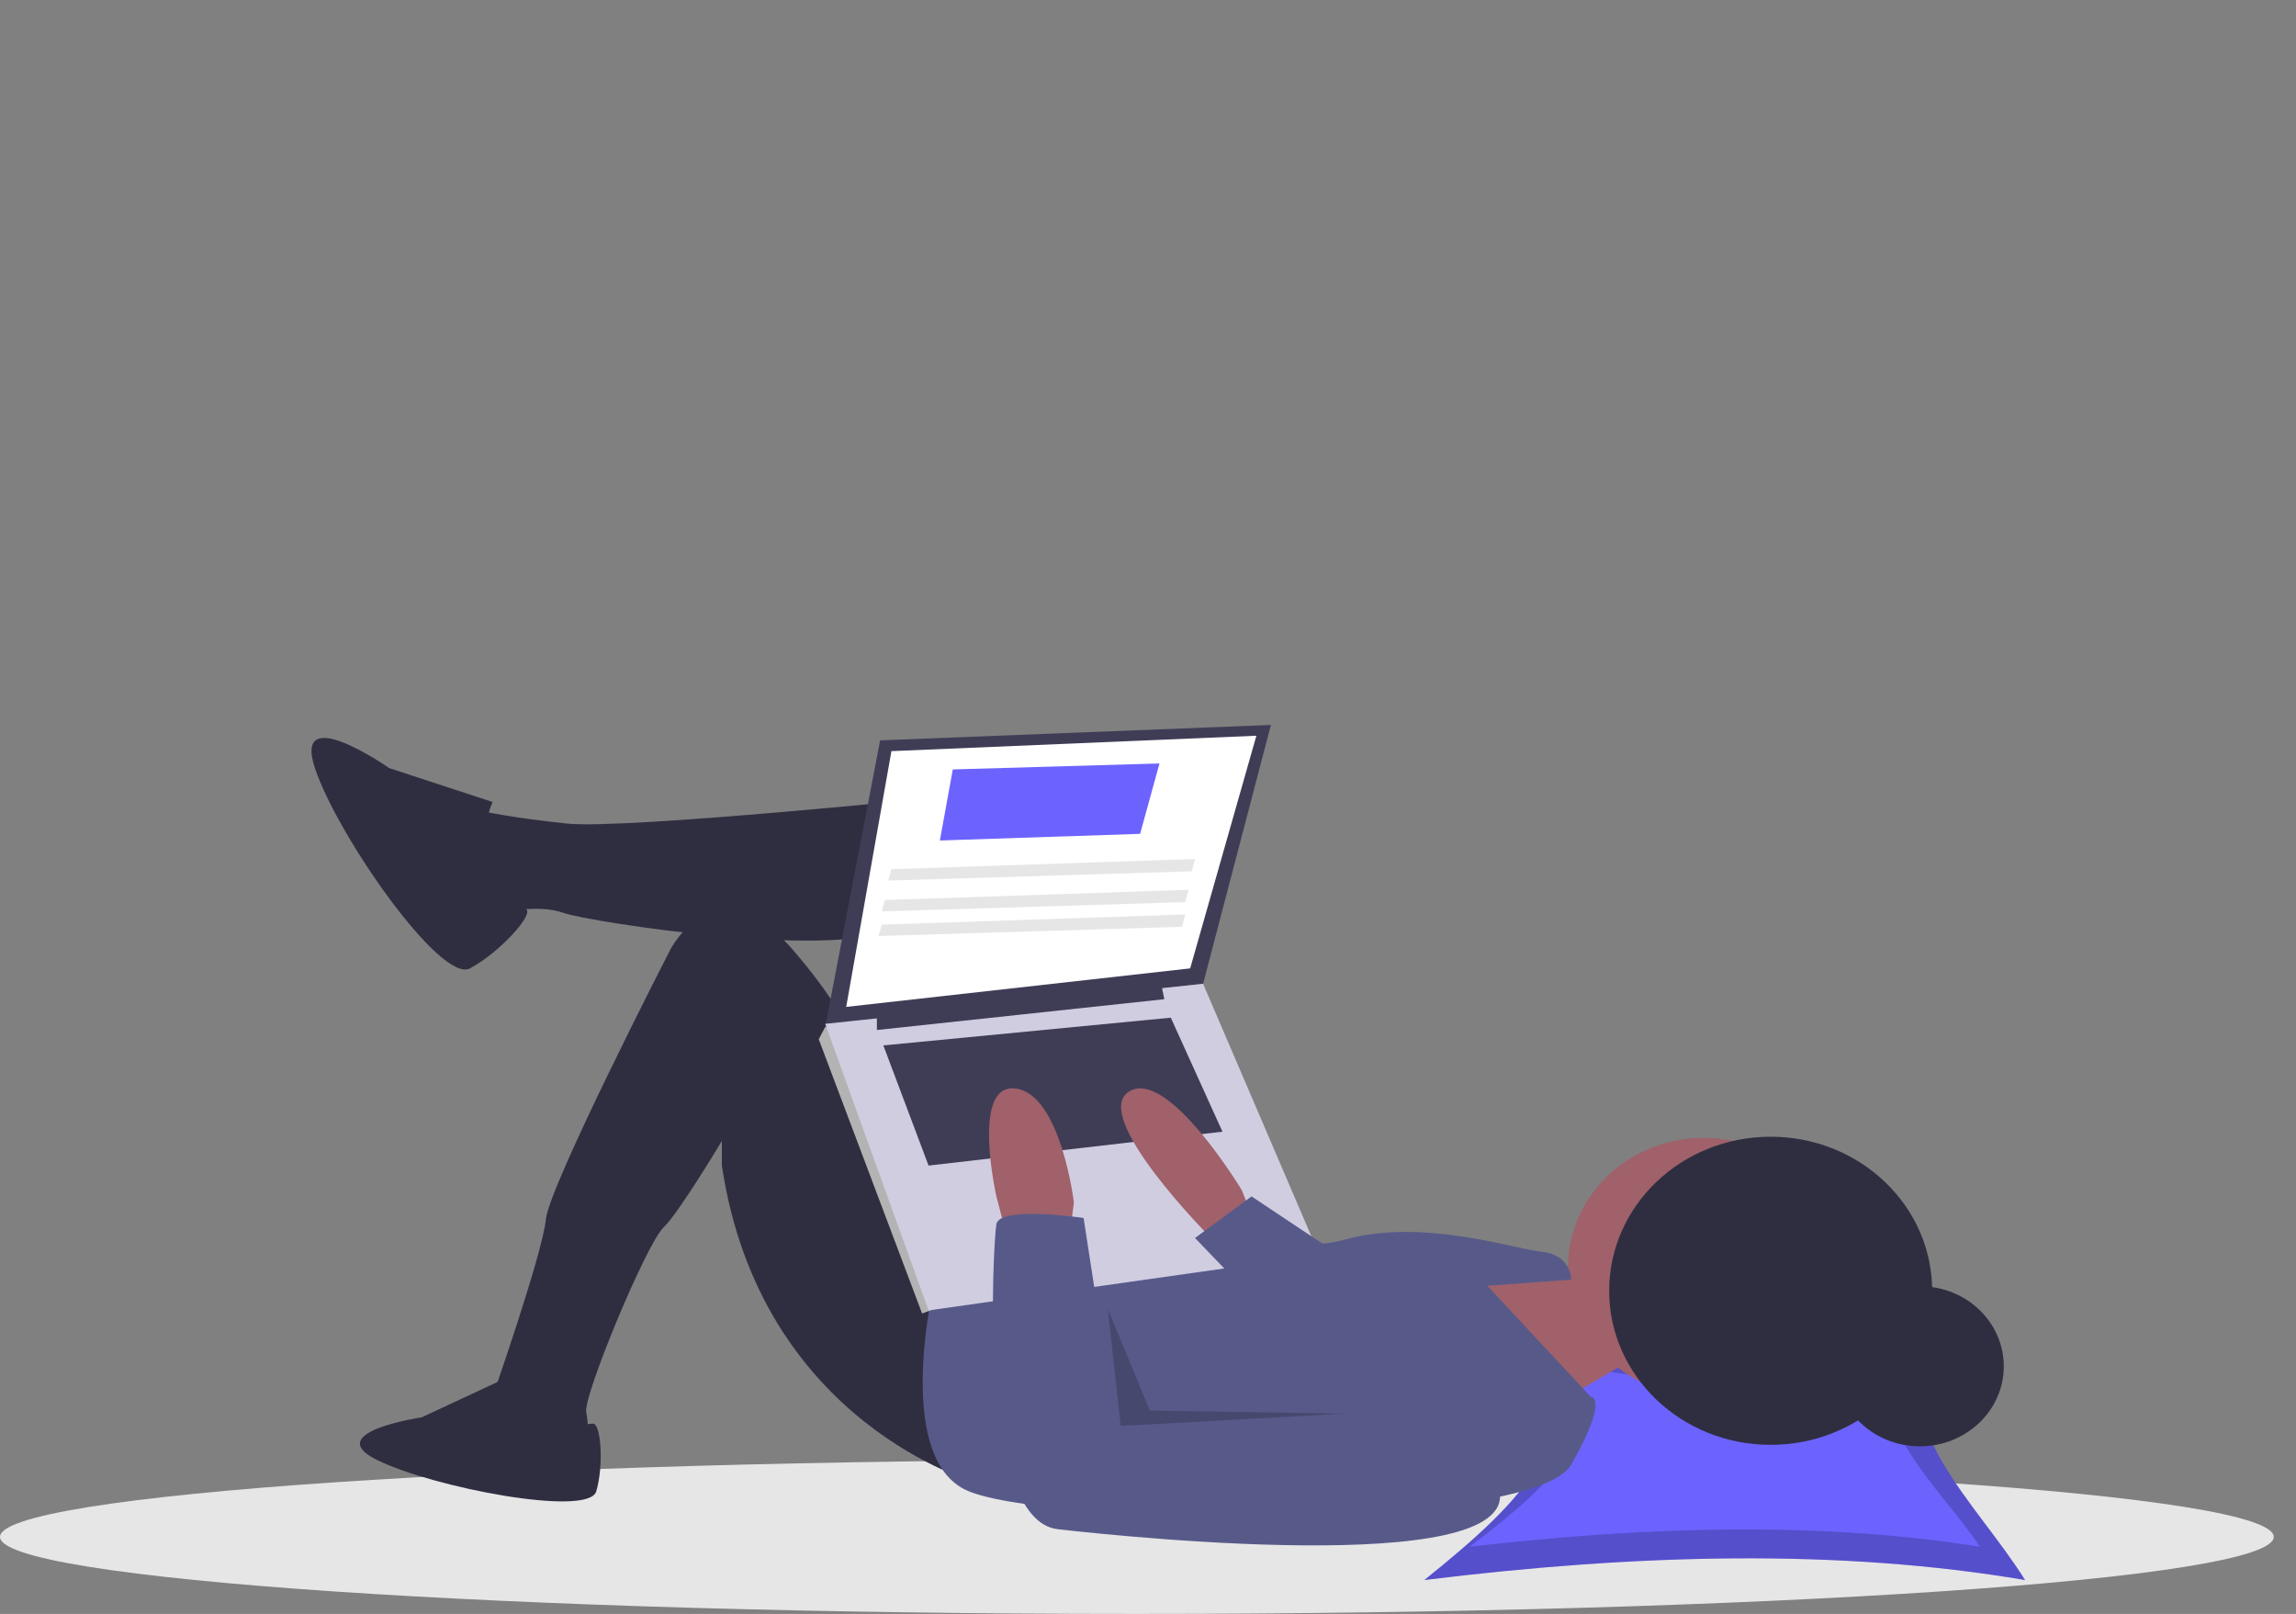 <svg width="794" height="558" viewBox="0 0 794 558" fill="none" xmlns="http://www.w3.org/2000/svg">
<rect x="0" y="0" width="794" height="558" fill="#808080" stroke="none"/>
<g id="header 1">
<path id="Vector" d="M393.155 558C610.288 558 786.31 546.076 786.31 531.366C786.31 516.656 610.288 504.732 393.155 504.732C176.021 504.732 0 516.656 0 531.366C0 546.076 176.021 558 393.155 558Z" fill="#E6E6E6"/>
<path id="Vector_2" d="M700.307 546.281C636.2 535.398 566.096 537.207 492.56 546.281C526.077 519.292 555.004 492.303 521.487 465.313C586.866 478.179 596.023 476.876 668.751 465.313C651.882 492.303 683.438 519.292 700.307 546.281Z" fill="#6C63FF"/>
<path id="Vector_3" opacity="0.2" d="M700.307 546.281C636.2 535.398 566.096 537.207 492.56 546.281C526.077 519.292 555.004 492.303 521.487 465.313C586.866 478.179 596.023 476.876 668.751 465.313C651.882 492.303 683.438 519.292 700.307 546.281Z" fill="black"/>
<path id="Vector_4" d="M684.67 534.767C630.214 526.079 570.663 527.523 508.197 534.767C536.668 513.223 561.241 491.68 532.769 470.137C588.306 480.406 596.085 479.366 657.864 470.137C643.535 491.68 670.341 513.223 684.67 534.767Z" fill="#6C63FF"/>
<path id="Vector_5" d="M663.928 500.055C679.953 500.055 692.944 487.664 692.944 472.379C692.944 457.093 679.953 444.702 663.928 444.702C647.903 444.702 634.913 457.093 634.913 472.379C634.913 487.664 647.903 500.055 663.928 500.055Z" fill="#2F2E41"/>
<path id="Vector_6" d="M532.211 440.277L552.315 443.474L562.368 471.173L533.328 488.219L499.82 440.277H531.094H532.211Z" fill="#A0616A"/>
<path id="Vector_7" d="M589.174 482.892C615.082 482.892 636.084 462.859 636.084 438.147C636.084 413.435 615.082 393.401 589.174 393.401C563.266 393.401 542.263 413.435 542.263 438.147C542.263 462.859 563.266 482.892 589.174 482.892Z" fill="#A0616A"/>
<path id="Vector_8" d="M330.049 275.146C330.049 275.146 216.123 286.865 196.019 284.734C175.915 282.604 166.979 280.473 166.979 280.473C166.979 280.473 153.576 297.519 160.278 304.976C164.031 309.274 168.572 312.884 173.681 315.63C173.681 315.63 185.967 312.434 194.902 315.63C203.837 318.826 294.308 332.676 309.945 319.891C325.581 307.107 330.049 275.146 330.049 275.146Z" fill="#2F2E41"/>
<path id="Vector_9" d="M337.867 512.722C337.867 512.722 263.034 492.48 249.631 402.99V394.467C249.631 394.467 234.825 419.243 229.526 424.297C223.383 430.156 201.604 482.892 202.72 488.219C203.837 493.546 202.72 495.676 202.72 495.676L170.33 492.48V482.892C170.33 482.892 187.642 433.353 188.759 421.634C189.876 409.915 231.76 328.414 231.76 328.414C231.76 328.414 247.397 297.519 274.203 328.414C301.009 359.31 303.243 380.617 303.243 380.617L337.867 444.539L337.867 512.722Z" fill="#2F2E41"/>
<path id="Vector_10" d="M170.33 277.277L134.589 265.558C134.589 265.558 101.081 242.12 108.899 265.558C116.718 288.996 152.459 340.133 162.511 334.806C172.564 329.48 184.653 316.257 181.959 314.346C179.265 312.434 161.395 298.584 170.33 277.277Z" fill="#2F2E41"/>
<path id="Vector_11" d="M174.65 476.602L145.798 490.042C145.798 490.042 110.907 495.162 130.365 504.763C149.824 514.363 203.502 524.603 206.186 515.643C208.87 506.683 207.805 491.812 204.983 492.207C202.16 492.602 182.702 494.522 174.65 476.602Z" fill="#2F2E41"/>
<path id="Vector_12" d="M323.347 442.408C323.347 442.408 308.828 502.068 333.4 514.853C357.972 527.637 529.977 529.768 543.38 506.33C556.783 482.892 550.082 482.892 550.082 482.892L514.34 444.539L543.38 442.408C543.38 442.408 543.38 433.885 533.328 432.82C523.276 431.755 492.002 421.101 465.196 428.558C438.39 436.016 422.753 413.643 422.753 413.643L323.347 442.408Z" fill="#575A89"/>
<path id="Vector_13" d="M304.36 255.969L285.372 355.049L416.052 340.134L439.507 250.643L304.36 255.969Z" fill="#3F3D56"/>
<path id="Vector_14" d="M308.27 259.698L292.633 348.123L411.584 334.807L434.481 254.372L308.27 259.698Z" fill="white"/>
<path id="Vector_15" d="M289.84 356.114L285.372 355.049L283.139 359.309L318.88 454.127L322.241 452.901L323.347 446.67L289.84 356.114Z" fill="#B3B3B3"/>
<path id="Vector_16" d="M285.372 353.983L321.114 453.062L456.26 433.885L416.052 340.134L285.372 353.983Z" fill="#D0CDE1"/>
<path id="Vector_17" d="M303.243 350.787V356.114L402.648 345.46L401.532 340.134L303.243 350.787Z" fill="#3F3D56"/>
<path id="Vector_18" d="M305.477 361.441L321.114 402.99L422.753 391.271L404.883 351.852L305.477 361.441Z" fill="#3F3D56"/>
<path id="right-hand" d="M432.805 420.036L429.455 411.513C429.455 411.513 403.766 368.898 390.363 377.421C376.96 385.944 418.285 427.493 418.285 427.493H431.688L432.805 420.036Z" fill="#A0616A"/>
<path id="left-hand" d="M347.92 426.428L344.569 413.643C344.569 413.643 335.634 374.225 351.27 376.356C366.907 378.486 371.375 415.774 371.375 415.774L370.258 424.297L347.92 426.428Z" fill="#A0616A"/>
<path id="Vector_19" d="M374.726 421.101C374.726 421.101 345.686 416.839 344.569 423.232C343.452 429.624 337.867 525.506 365.79 528.703C393.713 531.899 532.211 545.748 517.691 512.722C503.171 479.696 480.833 483.957 480.833 483.957L385.895 493.546L374.726 421.101Z" fill="#575A89"/>
<path id="Vector_20" d="M462.403 433.353L432.806 413.643L413.259 428.026L437.832 453.595L462.403 433.353Z" fill="#575A89"/>
<path id="Vector_21" opacity="0.2" d="M383.103 452.529L387.57 493.013L464.638 488.752L397.622 487.686L383.103 452.529Z" fill="black"/>
<path id="Vector_22" d="M612.33 499.545C643.173 499.545 668.176 475.696 668.176 446.277C668.176 416.858 643.173 393.009 612.33 393.009C581.487 393.009 556.484 416.858 556.484 446.277C556.484 475.696 581.487 499.545 612.33 499.545Z" fill="#2F2E41"/>
<path id="Vector_23" d="M325.023 290.594L394.272 288.295L400.973 263.96L329.491 266.018L325.023 290.594Z" fill="#6C63FF"/>
<path id="Vector_24" d="M307.153 304.444L412.142 301.247L413.259 296.986L308.27 300.512L307.153 304.444Z" fill="#E6E6E6"/>
<path id="Vector_25" d="M304.918 315.097L409.909 311.901L411.026 307.639L306.035 311.165L304.918 315.097Z" fill="#E6E6E6"/>
<path id="Vector_26" d="M303.802 323.62L408.791 320.424L409.909 316.163L304.918 319.688L303.802 323.62Z" fill="#E6E6E6"/>
</g>
</svg>
